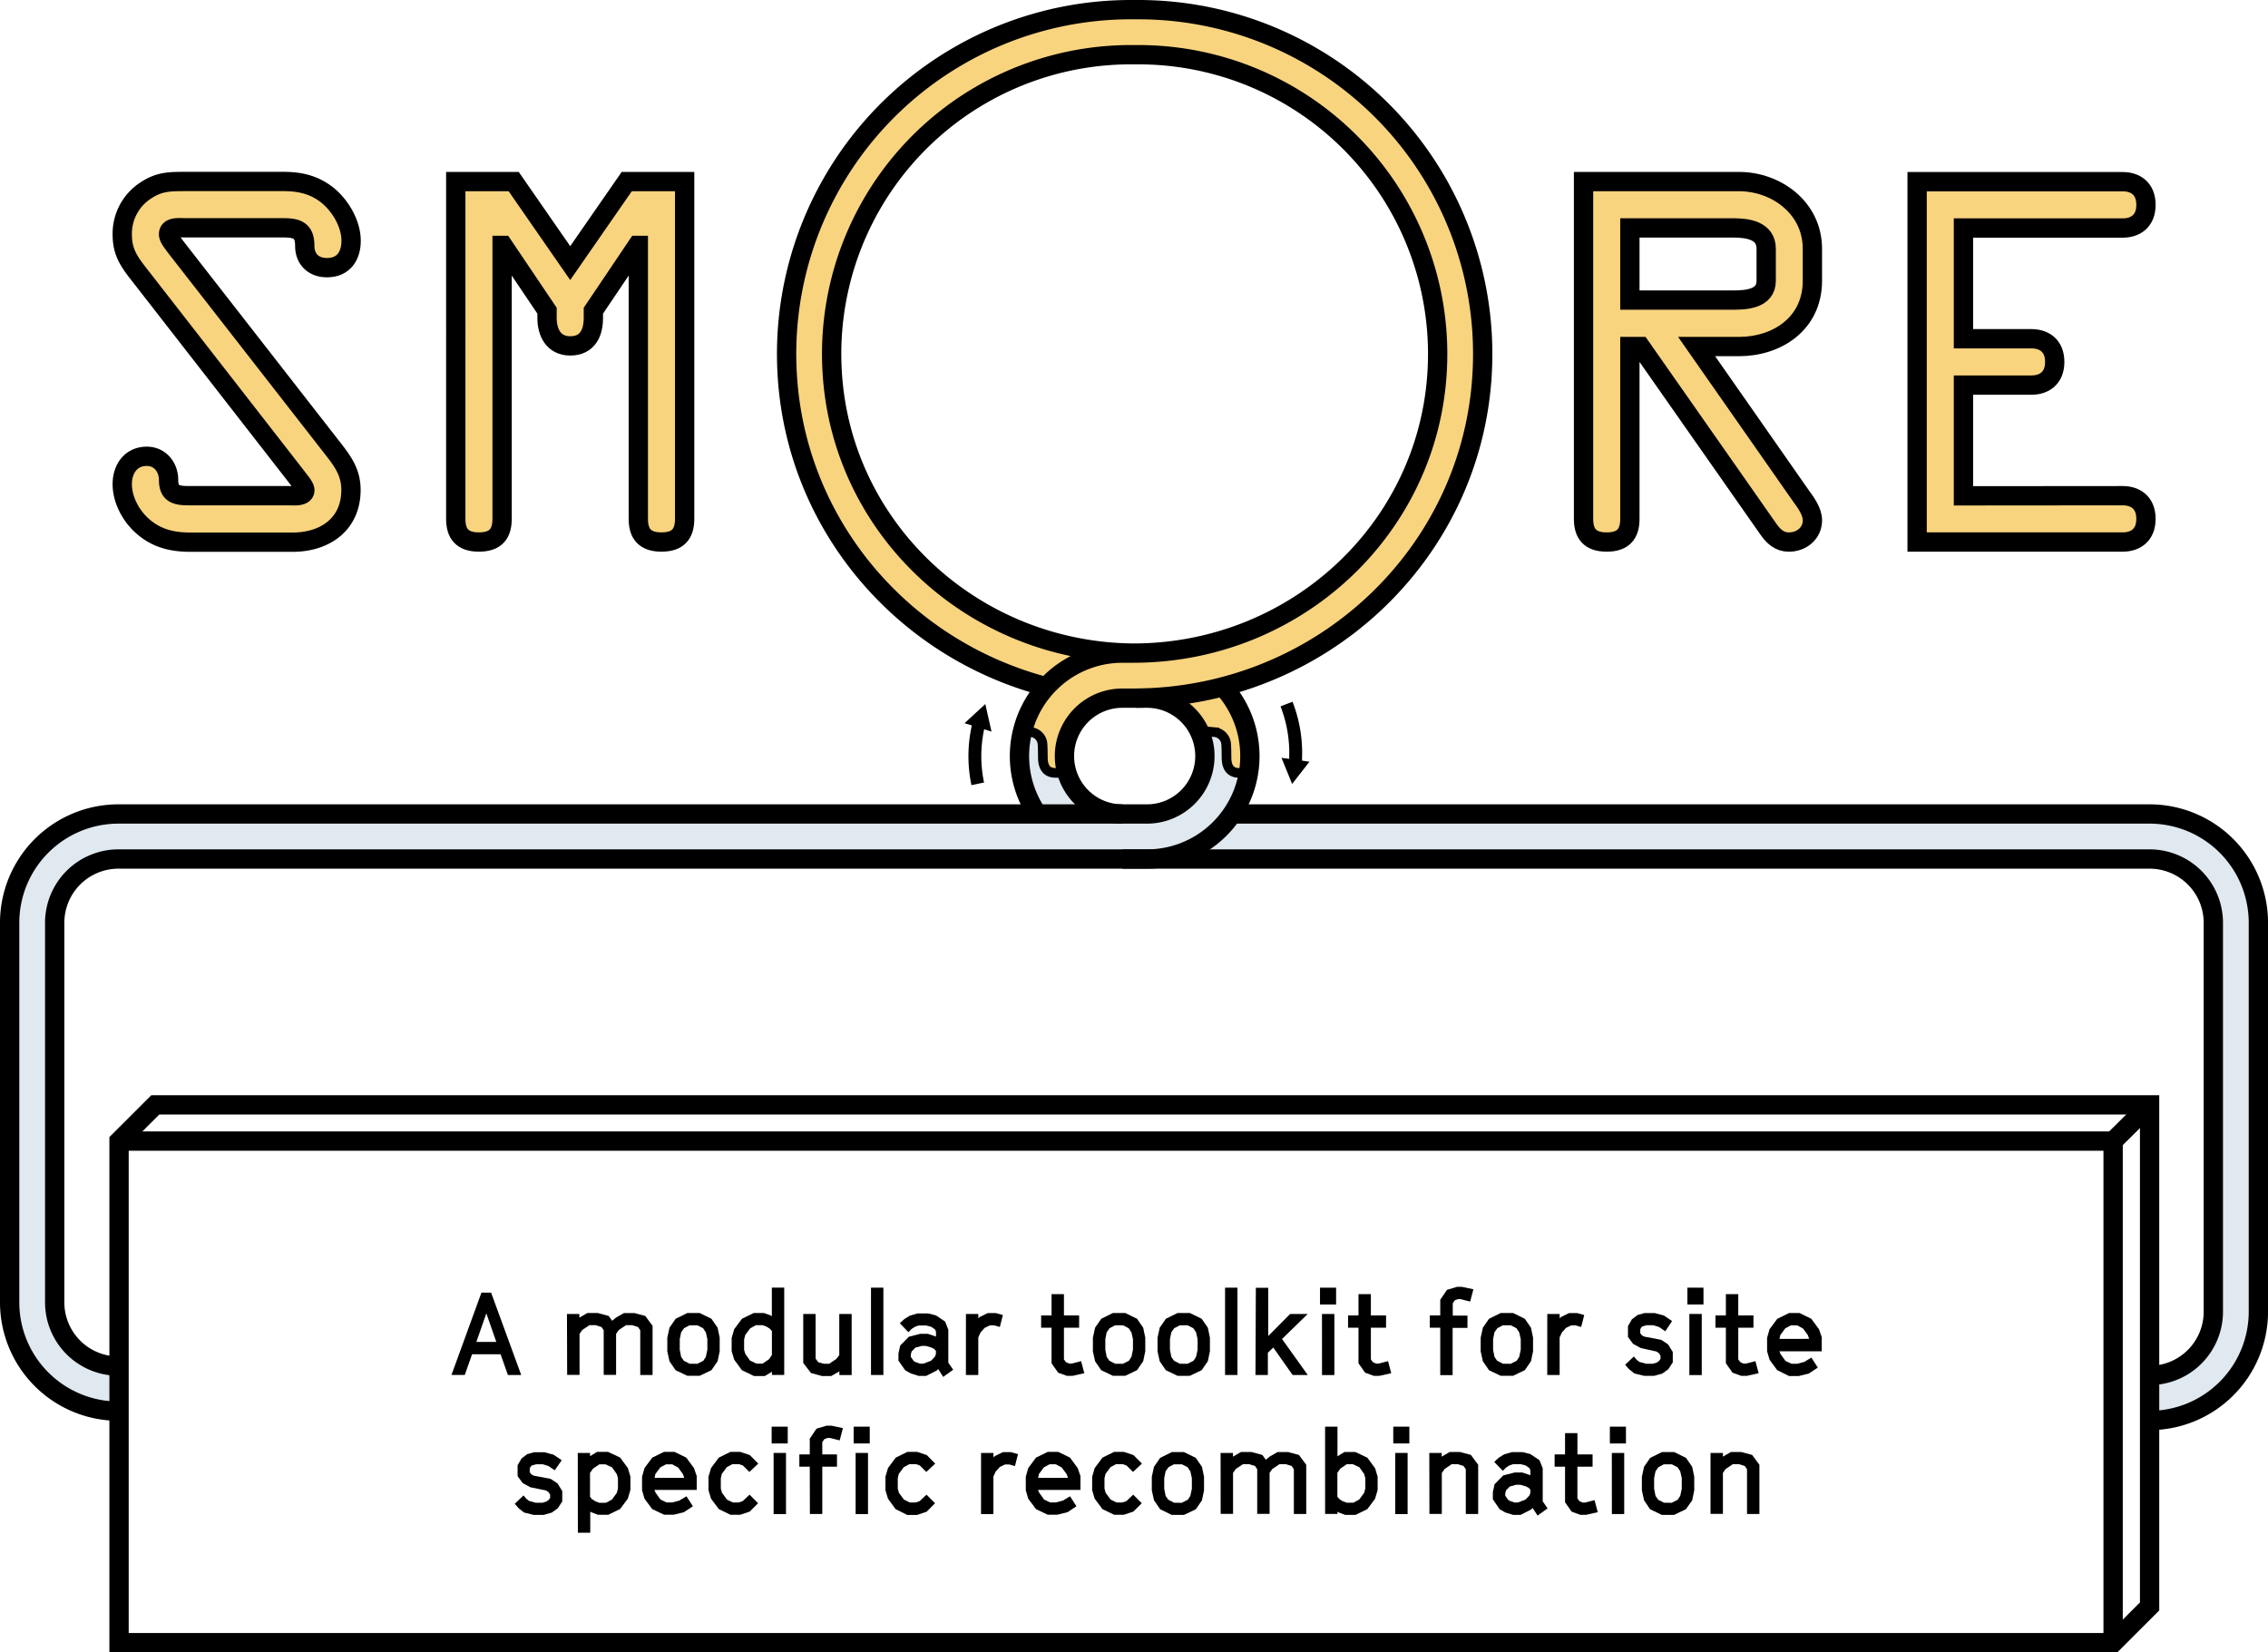 <svg xmlns="http://www.w3.org/2000/svg" viewBox="0 0 704.93 513.56"><defs><style>.cls-1{fill:#e0e9ef;}.cls-2{fill:#f9d47f;}.cls-3,.cls-4,.cls-5,.cls-6{fill:none;stroke:#000;}.cls-3,.cls-4,.cls-6{stroke-miterlimit:10;}.cls-3{stroke-width:6px;}.cls-4{stroke-width:4px;}.cls-5{stroke-width:6px;}.cls-6{stroke-width:3px;}</style></defs><title>SplashLogo</title><g id="Layer_2" data-name="Layer 2"><g id="Layer_5" data-name="Layer 5"><polygon class="cls-1" points="331.5 239.82 326.14 239.82 324.38 237.48 323.33 229.26 318.05 226.31 316.88 236.42 321.25 253 34.5 253.09 23.94 255.54 13.09 262.74 5.56 273.89 3 283.38 3 364.09 3.35 409.64 6.91 424.61 18.7 433.34 37 441.16 37 424.61 28.26 423.19 19.14 415.9 17 408.87 17 283.9 23.83 271.67 34.24 266.72 668.14 267 678.22 269.77 686.09 278.47 687.93 288.49 687.93 409.3 685.55 417.12 678.32 424.69 668.14 427.51 668.14 441.51 679.21 439.64 690.96 432.62 699.89 419.29 701.93 407.72 701.93 288.09 700.07 275.75 693.25 264.2 683.16 256.53 670.55 253 382.94 253 386.29 246.69 388.07 240.22 383.55 240.22 381.27 237.15 381.07 229.64 377.72 227.12 373.57 227.2 374.5 237.52 369.21 246.65 362.01 251.99 347.26 252.89 340.49 252.29 334.92 247.17 331.5 239.82"/><path class="cls-2" d="M351.59,203.19l-16.05-1.52-22.3-7.27-21.29-12.67-16.05-18.92-7.6-10.31-6.75-18.87L259,115.5l.34-16.73,5.91-23.49L277.41,54,293.8,36.42l21.12-12.67,19.94-5.58L353.11,17,370,18.34l18.42,5.07L406.17,33l18.42,16.22,14.53,22.13,5.41,18.42,2.33,19.52-2,21.2-6.59,19.94L420.36,176l-28.73,19.09L371.87,201l-20.28,2.2M346.3,3.12,328.25,5.51,313.49,9.89,292.67,20.55,276.38,33.79,262.95,49.88l-11,20.6-5.56,19.08-1.91,18.82V130l7.8,20,6.2,14.58,13.57,16.73,21.2,18,22.79,11.27,9.16,2.82-7.44,13.87,3.53.43,2.75,4.07.28,2.61.67,4.45,1.84,1.21,4.64-.27.12-2.54,1.3-10,4.73-7,12.57-3.34,13.72.06,9.23,10.14,3.28.32,3.27,1.08,1.25,2.71-.22,3.12.73,3.95,2.37,1.91,4.64.75-.43-9.74-2.75-10.12-4.94-7.73,24.83-9.9,14.58-9.6,16.53-16,12-17.68,6.1-13.54,5-18.64,1.51-20.87L458,85.36l-7.46-21.27L438.76,44.87,420.9,26.59,403.05,14.9,384.47,7.4,365.59,3.63,346.3,3.12"/><polyline class="cls-2" points="80.31 55.9 54.36 55.9 43.61 59.2 38.16 67.97 38.82 78.71 77.5 131.45 93.54 149.96 93.54 153.1 66.76 154.43 53.37 152.44 50.56 145 47.25 141.53 39.65 143.02 37 150.96 40.31 160.38 49.07 166.99 59.32 169.14 87.26 169.14 102.63 165.67 109.24 156.08 107.42 144.34 64.94 89.46 52.87 74.08 54.52 71.27 93.7 71.93 94.53 77.22 97.01 81.85 103.95 82.84 108.09 79.7 109.24 71.11 104.12 62.34 95.69 57.22 80.31 55.9"/><polyline class="cls-2" points="195.04 55.9 176.69 80.86 159.66 56.73 141.65 55.9 141.15 161.7 143.96 167.65 152.39 168.47 155.86 163.02 156.03 77.89 169.42 96.4 169.91 103.01 175.7 107.64 182.81 105.49 184.3 97.89 198.35 77.39 198.18 164.51 204.96 169.14 211.41 167.65 213.23 161.04 213.23 57.22 195.04 55.9"/><path class="cls-2" d="M506.2,94l.65-23.72,36.46,1.13,5,2.9V87.52l-2.74,4.84L506.2,94m38.88-37.75H491.84V164.64l4.52,3.83h6.29l4.19-5.44-.32-54,3.87-.48,41.46,60h8.07l3.23-5.61-1.77-6.61-34.2-48.56h16.13l13.07-5,6.29-9.84,1.45-11.78-3.39-15.81-15.65-9"/><polyline class="cls-2" points="660.76 56.23 596.43 56.23 596.43 168.47 662.6 168.47 668.14 163.13 663.52 155.29 609.58 153.91 610.04 120.02 634.25 119.1 639.09 112.35 633.55 105.95 609.12 105.49 610.5 71.37 661.22 70.68 666.29 65.84 665.14 59.38 660.76 56.23"/><path id="OUTLINE1" class="cls-3" d="M348.85,253a18,18,0,0,1,0-36h3.35c57.93,0,105.59-44.53,108.5-101.38A107,107,0,0,0,353.85,3H351.5A107,107,0,0,0,244.64,115.62c2.43,47.38,35.94,86.21,80.58,97.83"/><path id="OUTLINE1-2" data-name="OUTLINE1" class="cls-3" d="M352.2,203c-50-.48-91.07-39-93.58-88.09A93,93,0,0,1,351.5,17h2.35a93,93,0,0,1,92.87,97.9c-2.53,49.4-44,88.1-94.52,88.1h-3.35a32,32,0,0,0-26.44,50"/><path class="cls-4" d="M303.9,243.63a41.77,41.77,0,0,1-.11-16.66q.21-1.08.47-2.13"/><polygon points="308.18 227.39 306.25 218.83 299.8 224.78 308.18 227.39"/><path class="cls-4" d="M399.87,218.83a41.77,41.77,0,0,1,2.84,16.42q0,1.1-.12,2.18"/><polygon points="398.31 235.54 401.61 243.67 407 236.75 398.31 235.54"/><path class="cls-5" d="M104.09,140.25c2.88,3.74,5,7.06,5,12,0,10.8-8.21,16.27-18.14,16.27H59.3c-5.47,0-10.22-1-14.54-4.61C40.87,160.7,38,155.51,38,150.47c0-4.61,2.59-8.64,7.63-8.64,4.18,0,6.77,3.46,6.77,7.34,0,4.32,2.3,4.9,6.34,4.9H90c1.15,0,4.75.43,4.75-1.73,0-1.15-2-3.31-2.59-4.18L42.74,84.67C39.72,80.78,38,77.9,38,72.86A16,16,0,0,1,45.62,59c4-2.59,7.34-2.59,12-2.59H88.1c5.47,0,10.08,1.15,14.26,4.75,3.74,3.31,6.77,8.64,6.77,13.68,0,4.61-2.3,8.35-7.49,8.35-4.32,0-6.91-2.74-6.91-6.77,0-4.9-2.45-5.62-6.91-5.62H57.29c-1.58,0-4.9-.43-4.9,2,0,1.3,1.58,3,2.16,3.89Z"/><path class="cls-5" d="M194.8,56.44h18V161.27c0,4.61-2,7.2-7.2,7.2s-7.2-2.59-7.2-7.2v-85h-.29l-13.68,20.3v2.3c0,4.46-1.73,8.64-7.2,8.64-5.18,0-7.2-4.18-7.2-8.64v-2.3l-13.68-20.3h-.29v85c0,4.61-2,7.2-7.2,7.2s-7.2-2.59-7.2-7.2V56.44h18l17.57,25.34Z"/><path class="cls-5" d="M506.59,161.27c0,4.61-2,7.2-7.2,7.2s-7.2-2.59-7.2-7.2V56.44h48.38c11.38,0,22.75,8.06,22.75,20.88v9.94c0,13.54-11.23,20.45-22.75,20.45H527.33l32.4,46.37c1.58,2.16,3.6,4.9,3.6,7.63,0,4-3.31,6.77-7.34,6.77-2.88,0-4.75-1.73-6.34-4L509.9,107.71h-3.31Zm0-68h32c4,0,10.37-.29,10.37-6V77.32c0-5.76-5.9-6.48-10.22-6.48H506.59Z"/><path class="cls-5" d="M659.8,154.07c3.74,0,7.2,2,7.2,7.2s-3.46,7.2-7.2,7.2H595.87v-112H659.8c3.74,0,7.2,2,7.2,7.2s-3.46,7.2-7.2,7.2H610.27v34.42h21.17c3.74,0,7.2,2,7.2,7.2s-3.46,7.2-7.2,7.2H610.27v34.42Z"/><path class="cls-6" d="M372.67,227.12l4.81.44a4,4,0,0,1,3.63,3.77s.09.92.11,4.17,1.43,4.73,3.93,4.73h2.91"/><path class="cls-6" d="M317.78,227.31l2.62.24a4,4,0,0,1,3.63,3.77s.09.92.11,4.17,1.43,4.73,3.93,4.73h3.54"/><polygon class="cls-5" points="37 510.56 656.88 510.56 668.13 499.3 668.13 343.42 48.26 343.42 37 354.67 37 510.56"/><polyline class="cls-5" points="37 354.67 656.79 354.67 656.79 510.56"/><line class="cls-5" x1="668.13" y1="343.42" x2="656.79" y2="354.67"/><path class="cls-5" d="M36.8,438.61A33.83,33.83,0,0,1,3,404.82v-118A33.83,33.83,0,0,1,36.8,253H356.5a18,18,0,0,0,0-36h-3.35"/><path class="cls-5" d="M36.8,424.61A19.82,19.82,0,0,1,17,404.82v-118A19.82,19.82,0,0,1,36.8,267H356.5a32,32,0,0,0,23.63-53.56"/><path class="cls-5" d="M668.14,441.51a33.83,33.83,0,0,0,33.8-33.8V286.8a33.83,33.83,0,0,0-33.8-33.8H382.94"/><path class="cls-5" d="M668.14,427.51a19.82,19.82,0,0,0,19.8-19.8V286.8a19.82,19.82,0,0,0-19.8-19.8H348.85"/><path d="M155.59,420.92h-8.86l-2.27,6.44h-4.14l9.32-25.59h3L162,427.37h-4.14Zm-1.33-3.82-3.1-8.89-3.1,8.89Z"/><path d="M176.22,408.4h3.85v1.15l2.48-1.44h3.28l3.35.9,1.08,1.51,1.22-1,2.45-1.4h3.28l3.35.9,2.27,3.06v15.3H199V413.47l-.68-1-1.8-.58h-1.94l-2.23,1.48-.86,1.22v12.74h-3.85V413.47l-.68-1-1.8-.58h-1.94l-2.23,1.48-.86,1.22v12.74h-3.85Z"/><path d="M210,425.89l-1.91-2.77-.68-3.1v-4.25l.68-3.1,1.91-2.77,3.64-1.8h3.82l3.67,1.8,1.91,2.77.65,3.1V420l-.65,3.1-1.91,2.77-3.67,1.76h-3.82Zm6.73-2,1.87-.94.79-1.22.47-2.2v-3.31l-.47-2.09-.86-1.3-1.76-.9H214.3l-1.69.9-.9,1.26-.43,2.12v3.31l.43,2.23.83,1.19,1.83.94Z"/><path d="M230.61,425.89l-2.41-3.28-.79-2.63v-4.14l.79-2.7,2.41-3.24,3.67-1.8h3.17l2.16.79.29.22v-8.89h3.85v27.14h-3.82v-1l-2.2,1.33h-3.38Zm6.41-2.05,2-1.37.9-1.3v-7.42l-.58-.72-1.15-.72-1.19-.43h-2.05l-1.8,1-1.51,2.05-.36,1.37v3.24l.36,1.26,1.48,2.09,2,.94Z"/><path d="M252.07,426.76l-2.41-3.13V408.4h3.85v13.89l.83,1.12,1.73.47h1.66l2.23-1.51.9-1.19V408.4h3.85v19h-3.82v-1.15l-2.52,1.44h-2.88Z"/><path d="M270.72,400.23h3.85v27.14h-3.85Z"/><path d="M291.59,425.5l-.43.47-3.31,1.69h-2.3l-2.45-.76-1.76-1-2.09-3v-2.2l.54-2.48,2.7-2.74,3.53-.9h2.38l2.38.79.14.11v-1.55l-.29-.72-1.22-.83-1.58-.4h-2.3l-1.19.43-1,.65-1,1-2.66-2.77,1.44-1.33,1.62-1,2.41-.72h3.35l2.41.61,2.84,1.91,1,2.52v10.26l1.51,2.2-3.1,2.23Zm-4.54-1.66,2.34-.9,1.22-1.3.29-.79v-1l-.58-.61-.83-.4-1.66-.5h-1.4l-1.94.54-1.15,1.19-.25.94v.72l.9,1.3.65.36,1.4.47Z"/><path d="M300.23,408.4h3.85v1.37l.43-.43,2.52-1.22h2.48l2.2.61-.94,3.71-1.84-.5h-1.22l-1.66.79-1.26,1.4-.72,1.55v11.7h-3.85Z"/><path d="M328.89,426.65l-2.05-2.92V412.68H323.6v-3.82h3.24v-6.62h3.85v6.62h4.72v3.82h-4.72v9.86l.65.86,1,.43h.76l2.92-.76,1,3.74-3.67.83h-1.73Z"/><path d="M342.28,425.89l-1.91-2.77-.68-3.1v-4.25l.68-3.1,1.91-2.77,3.64-1.8h3.82l3.67,1.8,1.91,2.77.65,3.1V420l-.65,3.1-1.91,2.77-3.67,1.76h-3.82Zm6.73-2,1.87-.94.79-1.22.47-2.2v-3.31l-.47-2.09-.86-1.3-1.76-.9h-2.48l-1.69.9-.9,1.26-.43,2.12v3.31l.43,2.23.83,1.19,1.83.94Z"/><path d="M362.37,425.89l-1.91-2.77-.68-3.1v-4.25l.68-3.1,1.91-2.77,3.64-1.8h3.82l3.67,1.8,1.91,2.77.65,3.1V420l-.65,3.1-1.91,2.77-3.67,1.76H366Zm6.73-2,1.87-.94.79-1.22.47-2.2v-3.31l-.47-2.09-.86-1.3-1.76-.9h-2.48l-1.69.9-.9,1.26-.43,2.12v3.31l.43,2.23.83,1.19,1.83.94Z"/><path d="M380.77,400.23h3.85v27.14h-3.85Z"/><path d="M390.34,400.26h3.85v15L401,408.4h5.47l-8,7.78,8,11.19h-4.71l-6-8.53-1.69,1.62v6.91h-3.85Z"/><path d="M410.28,400.23h5v5.22h-5Zm.61,8.17h3.85v19H410.9Z"/><path d="M424.29,426.65l-2.05-2.92V412.68H419v-3.82h3.24v-6.62h3.85v6.62h4.72v3.82h-4.72v9.86l.65.86,1,.43h.76l2.92-.76,1,3.74-3.67.83H427Z"/><path d="M447.65,412.68h-3.24v-3.82h3.24V404l2.09-3.09,3.13-.94h1.48l3.6.76-1,3.82-3-.76h-.76l-1,.36-.65.94v3.82h4.57v3.82H451.5v14.69h-3.85Z"/><path d="M462.81,425.89l-1.91-2.77-.68-3.1v-4.25l.68-3.1,1.91-2.77,3.64-1.8h3.82l3.67,1.8,1.91,2.77.65,3.1V420l-.65,3.1-1.91,2.77-3.67,1.76h-3.82Zm6.73-2,1.87-.94.79-1.22.47-2.2v-3.31l-.47-2.09-.86-1.3-1.76-.9h-2.48l-1.69.9-.9,1.26-.43,2.12v3.31l.43,2.23.83,1.19,1.83.94Z"/><path d="M480.92,408.4h3.85v1.37l.43-.43,2.52-1.22h2.48l2.2.61-.94,3.71-1.84-.5H488.4l-1.66.79-1.26,1.4-.72,1.55v11.7h-3.85Z"/><path d="M508,426.9l-1.73-1.4-1.15-1.3,2.7-2.59.94,1.08.79.61,2.09.58h2.09l1.19-.36.72-.5.47-.65v-1l-.47-.76-.79-.54L510,419l-2.41-1.3L506,415.56v-3.38l1.22-2.12,1.76-1.33,2.16-.61h3.17l2.84.76,2.56,1.73-2.12,3.17-1.94-1.33-1.73-.54h-2.12l-1.3.36-.36.32-.32.58v1.22l.5.65.76.4,5.25,1,2.12,1.4,1.48,2.38v3.24l-1.4,2.12-1.84,1.33-2.52.72H511Z"/><path d="M524.47,400.23h5v5.22h-5Zm.61,8.17h3.85v19h-3.85Z"/><path d="M538.48,426.65l-2.05-2.92V412.68h-3.24v-3.82h3.24v-6.62h3.85v6.62H545v3.82h-4.72v9.86l.65.86,1,.43h.76l2.92-.76,1,3.74-3.67.83h-1.73Z"/><path d="M552.37,425.86,550,422.62l-.76-2.63v-4.14l.76-2.7,2.41-3.24,3.67-1.8h3.24l3.67,1.8,2.38,3.24.86,2.48V420H553.06l.36.86,1.51,2.12,1.87.9h1.84l2.16-.58,2.2-1.33,2,3.1-2.77,1.84-3.17.79h-3Zm9.94-9.72-.4-1.15-1.48-2.05-1.84-1h-1.94l-1.76.94-1.55,2.09-.25,1.19Z"/><path d="M162.84,470.1l-1.73-1.4L160,467.4l2.7-2.59.94,1.08.79.61,2.09.58h2.09l1.19-.36.72-.5.47-.65v-1l-.47-.76-.79-.54-4.86-1-2.41-1.3-1.58-2.16v-3.38l1.22-2.12,1.76-1.33,2.16-.61h3.17l2.84.76,2.56,1.73L172.42,457l-1.94-1.33-1.73-.54h-2.12l-1.3.36-.36.32-.32.58v1.22l.5.65.76.4,5.25,1,2.12,1.4,1.48,2.38v3.24l-1.4,2.12-1.84,1.33-2.52.72h-3.17Z"/><path d="M179.58,451.6h3.82v1l2.2-1.33H189l3.74,1.76,2.41,3.28.79,2.63v4.14l-.79,2.7-2.41,3.24-3.67,1.8h-3.2l-2.12-.79-.29-.22v6.59h-3.85Zm8.82,15.48,1.8-1,1.51-2.05.36-1.37v-3.2l-.36-1.29-1.48-2.09-2-.94h-1.94l-2,1.37-.9,1.3v7.42l.58.72,1.15.72,1.19.43Z"/><path d="M202.73,469.06l-2.41-3.24-.76-2.63V459l.76-2.7,2.41-3.24,3.67-1.8h3.24l3.67,1.8,2.38,3.24.86,2.48v4.32H203.41l.36.86,1.51,2.12,1.87.9H209l2.16-.58,2.2-1.33,2,3.1-2.77,1.84-3.17.79h-3Zm9.94-9.72-.4-1.15-1.48-2.05-1.84-1H207l-1.76.94-1.55,2.09-.25,1.19Z"/><path d="M223.43,469.06,221,465.82l-.79-2.63V459l.79-2.7,2.41-3.24,3.64-1.8h3l3,1,2.63,2.66-2.77,2.59-2-2-1.22-.43h-2.05l-1.73.94-1.55,2.09-.32,1.37v3.2l.36,1.3,1.55,2.12,1.84.9h1.8l1.26-.43,2.12-2,2.66,2.66-2.59,2.59-3,1h-3Z"/><path d="M239.84,443.43h5v5.22h-5Zm.61,8.17h3.85v19h-3.85Z"/><path d="M251.69,455.88h-3.24v-3.82h3.24v-4.9l2.09-3.1,3.13-.94h1.48l3.6.76-1,3.82-3-.76h-.76l-1,.36-.65.94v3.82h4.57v3.82h-4.57v14.69h-3.85Z"/><path d="M265.33,443.43h5v5.22h-5Zm.61,8.17h3.85v19h-3.85Z"/><path d="M278.36,469.06,276,465.82l-.79-2.63V459l.79-2.7,2.41-3.24,3.64-1.8h3l3,1,2.63,2.66-2.77,2.59-2-2-1.22-.43h-2.05l-1.73.94-1.55,2.09-.32,1.37v3.2l.36,1.3,1.55,2.12,1.84.9h1.8l1.26-.43,2.12-2,2.66,2.66L288,469.88l-3,1h-3Z"/><path d="M304.93,451.6h3.85V453l.43-.43,2.52-1.22h2.48l2.2.61-.94,3.71-1.84-.5h-1.22l-1.66.79-1.26,1.4-.72,1.55v11.7h-3.85Z"/><path d="M322,469.06l-2.41-3.24-.76-2.63V459l.76-2.7,2.41-3.24,3.67-1.8h3.24l3.67,1.8,2.38,3.24.86,2.48v4.32H322.64l.36.86,1.51,2.12,1.87.9h1.84l2.16-.58,2.2-1.33,2,3.1-2.77,1.84-3.17.79h-3Zm9.94-9.72-.4-1.15L330,456.13l-1.84-1h-1.94l-1.76.94-1.55,2.09-.25,1.19Z"/><path d="M342.66,469.06l-2.41-3.24-.79-2.63V459l.79-2.7,2.41-3.24,3.64-1.8h3l3,1,2.63,2.66-2.77,2.59-2-2-1.22-.43h-2.05l-1.73.94-1.55,2.09-.32,1.37v3.2l.36,1.3,1.55,2.12,1.84.9h1.8l1.26-.43,2.12-2,2.66,2.66-2.59,2.59-3,1h-3Z"/><path d="M360.59,469.09l-1.91-2.77-.68-3.1V459l.68-3.1,1.91-2.77,3.64-1.8H368l3.67,1.8,1.91,2.77.65,3.1v4.25l-.65,3.1-1.91,2.77L368,470.86h-3.82Zm6.73-2,1.87-.94.79-1.22.47-2.2v-3.31l-.47-2.09-.86-1.3-1.76-.9h-2.48l-1.69.9-.9,1.26-.43,2.12v3.31l.43,2.23.83,1.19,1.83.94Z"/><path d="M379.38,451.6h3.85v1.15l2.48-1.44H389l3.35.9,1.08,1.51,1.22-1,2.45-1.4h3.28l3.35.9,2.27,3.06v15.3h-3.85V456.67l-.68-1-1.8-.58H397.7l-2.23,1.48-.86,1.22v12.74h-3.85V456.67l-.68-1-1.8-.58h-1.94l-2.23,1.48-.86,1.22v12.74h-3.85Z"/><path d="M416,470.06l-.29-.22v.72h-3.85V443.43h3.85v9.21l2.16-1.33h3.38l3.74,1.76,2.41,3.28.79,2.63v4.14l-.79,2.7L425,469.06l-3.67,1.8h-3.2Zm4.68-3,1.8-1L424,464l.36-1.37v-3.2l-.36-1.29-1.48-2.09-2-.94h-1.94l-2,1.37-.9,1.3v7.42l.58.72,1.15.72,1.19.43Z"/><path d="M433.05,443.43h5v5.22h-5Zm.61,8.17h3.85v19h-3.85Z"/><path d="M444.25,451.6h3.85v1.15l2.48-1.44h3.24l3.35.9,2.27,3.06v15.3h-3.85V456.67l-.68-1-1.8-.58H451.2L449,456.6l-.86,1.22v12.74h-3.85Z"/><path d="M476.36,468.7l-.43.47-3.31,1.69h-2.3l-2.45-.76-1.76-1L464,466v-2.2l.54-2.48,2.7-2.74,3.53-.9h2.38l2.38.79.14.11v-1.55l-.29-.72-1.22-.83-1.58-.4h-2.3l-1.19.43-1,.65-1,1-2.66-2.77,1.44-1.33,1.62-1,2.41-.72h3.35l2.41.61,2.84,1.91,1,2.52v10.26l1.51,2.2-3.1,2.23ZM471.82,467l2.34-.9,1.22-1.3.29-.79v-1l-.58-.61-.83-.4-1.66-.5h-1.4l-1.94.54-1.15,1.19-.25.94v.72l.9,1.3.65.36,1.4.47Z"/><path d="M488.49,469.85l-2.05-2.92V455.88H483.2v-3.82h3.24v-6.62h3.85v6.62H495v3.82h-4.72v9.86l.65.86,1,.43h.76l2.92-.76,1,3.74-3.67.83h-1.73Z"/><path d="M500.37,443.43h5v5.22h-5Zm.61,8.17h3.85v19H501Z"/><path d="M512.86,469.09,511,466.32l-.68-3.1V459l.68-3.1,1.91-2.77,3.64-1.8h3.82l3.67,1.8,1.91,2.77.65,3.1v4.25l-.65,3.1L524,469.09l-3.67,1.76H516.5Zm6.73-2,1.87-.94.79-1.22.47-2.2v-3.31l-.47-2.09-.86-1.3-1.76-.9h-2.48l-1.69.9-.9,1.26-.43,2.12v3.31l.43,2.23.83,1.19,1.83.94Z"/><path d="M531.66,451.6h3.85v1.15l2.48-1.44h3.24l3.35.9,2.27,3.06v15.3H543V456.67l-.68-1-1.8-.58H538.6l-2.23,1.48-.86,1.22v12.74h-3.85Z"/><path class="cls-5" d="M31,395.82"/></g></g></svg>